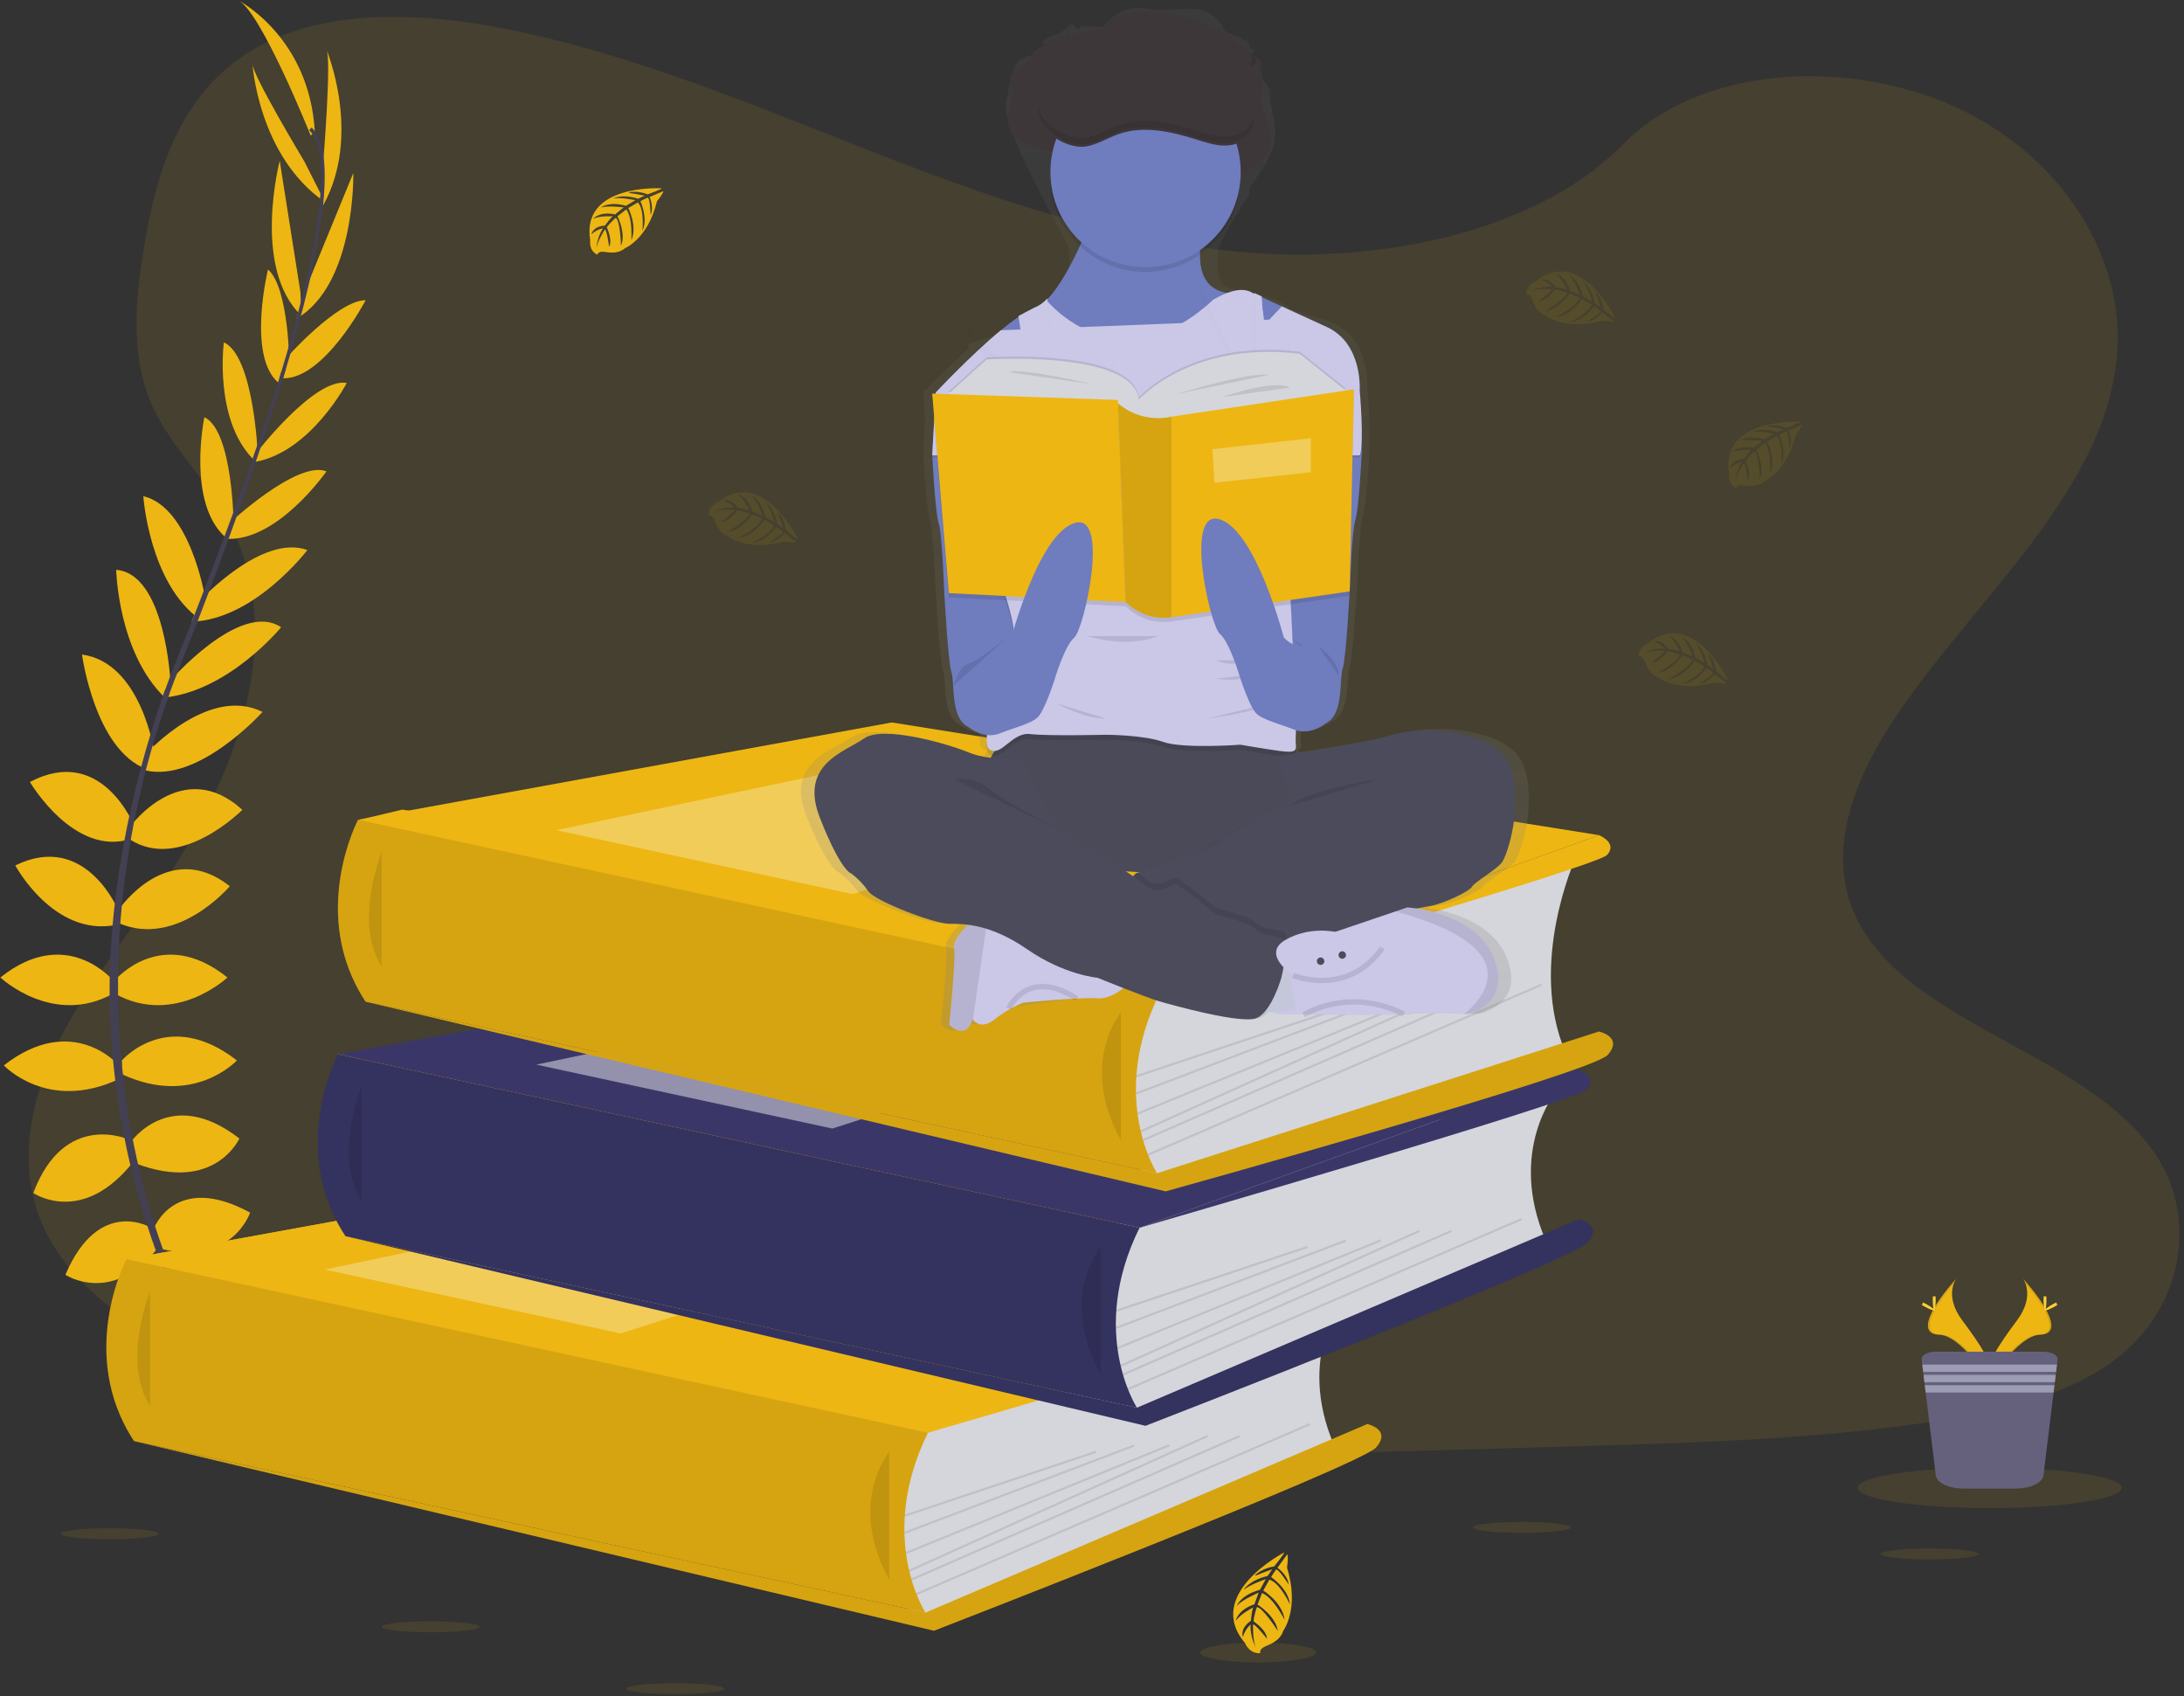 <svg width="407" height="316" viewBox="0 0 407 316" fill="none" xmlns="http://www.w3.org/2000/svg">
<rect x="0" y="0" width="407" height="316" fill="#333333" stroke="none"/>
<path opacity="0.1" d="M238.222 47.359C212.528 46.466 188.052 38.173 164.684 29.097C141.316 20.021 118.17 9.965 93.091 5.157C76.961 2.065 58.512 1.628 45.518 10.275C33.008 18.612 28.967 32.964 26.795 46.295C25.159 56.324 24.198 66.876 28.681 76.266C31.789 82.784 37.312 88.263 41.127 94.528C54.415 116.252 45.026 143.042 30.626 164.255C23.877 174.208 16.036 183.708 10.827 194.292C5.619 204.877 3.205 217.021 7.762 227.828C12.284 238.547 23.055 246.582 34.719 252.24C58.417 263.733 86.33 267.02 113.569 268.882C173.847 273.007 234.442 271.221 294.879 269.434C317.247 268.771 339.709 268.1 361.711 264.642C373.931 262.721 386.544 259.676 395.418 252.315C406.677 242.974 409.468 227.153 401.924 215.441C389.264 195.793 354.283 190.914 345.422 169.825C340.555 158.22 345.557 145.293 352.632 134.527C367.813 111.437 393.258 91.177 394.6 64.784C395.521 46.653 383.285 28.502 364.371 19.922C344.549 10.898 317.052 12.041 302.434 26.925C287.372 42.262 260.907 48.145 238.222 47.359Z" fill="#EDB613"/>
<path d="M172.95 266.937L37.062 266.274L23.559 234.604L71.304 231.139L62.982 196.416L157.415 184.176L66.988 152.741L74.976 150.844L220.38 174.565L212.373 228.753L200.927 258.532L172.95 266.937Z" fill="#EDB613"/>
<path d="M39.146 253.01C39.146 253.01 47.483 251.676 52.486 257.568C52.486 257.568 48.817 260.458 40.925 256.456L39.146 253.01Z" fill="#EDB613"/>
<path d="M38.273 252.879C38.273 252.879 32.953 259.426 35.573 266.715C35.573 266.715 39.908 264.98 40.381 256.142L38.273 252.879Z" fill="#EDB613"/>
<path d="M33.493 242.116C33.493 242.116 36.827 235.998 50.167 244.561C50.167 244.561 48.388 248.674 42.497 248.341C36.605 248.007 35.049 245.339 33.493 242.116Z" fill="#EDB613"/>
<path d="M32.631 241.675C32.631 241.675 25.711 240.881 25.04 256.722C25.04 256.722 29.427 257.631 32.544 252.621C35.66 247.611 34.382 244.8 32.631 241.675Z" fill="#EDB613"/>
<path d="M28.601 229.038C28.601 229.038 32.492 218.256 46.61 225.926C46.61 225.926 43.386 235.819 30.046 232.707L28.601 229.038Z" fill="#EDB613"/>
<path d="M24.266 212.92C24.266 212.92 31.603 202.026 44.609 212.126C44.609 212.126 40.051 222.353 25.378 216.795L24.266 212.92Z" fill="#EDB613"/>
<path d="M22.71 197.579C22.71 197.579 31.269 187.571 44.148 197.579C44.148 197.579 36.033 206.361 22.71 200.136V197.579Z" fill="#EDB613"/>
<path d="M21.376 182.68C21.376 182.68 30.047 172.23 42.386 182.124C42.386 182.124 32.603 191.35 21.376 185.125V182.68Z" fill="#EDB613"/>
<path d="M22.154 169.451C22.154 169.451 31.285 156.001 42.83 165.116C42.83 165.116 33.048 176.677 22.154 172.008V169.451Z" fill="#EDB613"/>
<path d="M24.266 154C24.266 154 33.937 140.66 45.164 150.887C45.164 150.887 33.715 162.448 24.266 156.445V154Z" fill="#EDB613"/>
<path d="M27.49 140.188C27.49 140.188 38.94 127.65 48.928 132.644C48.928 132.644 36.998 145.96 26.989 143.515L27.49 140.188Z" fill="#EDB613"/>
<path d="M31.492 127.095C31.492 127.095 44.704 111.738 52.39 116.868C52.39 116.868 42.656 128.778 30.555 129.969L31.492 127.095Z" fill="#EDB613"/>
<path d="M37.268 111.909C37.268 111.909 48.833 99.371 57.281 102.484C57.281 102.484 47.388 115.49 35.716 115.823L37.268 111.909Z" fill="#EDB613"/>
<path d="M42.497 97.704C42.497 97.704 55.28 85.698 60.838 87.811C60.838 87.811 51.612 101.15 41.941 100.372L42.497 97.704Z" fill="#EDB613"/>
<path d="M47.61 84.587C47.61 84.587 58.615 70.243 64.622 71.355C64.622 71.355 57.948 84.142 47.61 86.044V84.587Z" fill="#EDB613"/>
<path d="M53.16 66.9C53.16 66.9 62.887 55.907 68.144 55.931C68.144 55.931 60.465 70.62 52.759 70.485L53.16 66.9Z" fill="#EDB613"/>
<path d="M56.448 55.125L65.845 32.225C65.845 32.225 66.313 52.925 55.253 59.373L56.448 55.125Z" fill="#EDB613"/>
<path d="M60.263 29.871C60.263 29.871 61.819 10.747 60.819 9.191C60.819 9.191 67.536 25.091 60.199 38.319L60.263 29.871Z" fill="#EDB613"/>
<path d="M28.236 228.784C28.236 228.784 18.494 222.746 12.185 237.518C12.185 237.518 20.856 243.275 29.384 232.552L28.236 228.784Z" fill="#EDB613"/>
<path d="M23.952 212.304C23.952 212.304 12.002 206.853 6.206 222.277C6.206 222.277 15.437 228.629 25.04 216.203L23.952 212.304Z" fill="#EDB613"/>
<path d="M22.154 198.496C22.154 198.496 13.594 188.488 0.715 198.496C0.715 198.496 8.83 207.278 22.154 201.053V198.496Z" fill="#EDB613"/>
<path d="M21.082 182.68C21.082 182.68 12.411 172.23 0.072 182.124C0.072 182.124 9.855 191.35 21.082 185.125V182.68Z" fill="#EDB613"/>
<path d="M22.154 169.832C22.154 169.832 16.072 154.766 2.851 161.245C2.851 161.245 9.998 174.605 21.614 172.334L22.154 169.832Z" fill="#EDB613"/>
<path d="M25.032 153.924C25.032 153.924 18.986 138.596 5.579 145.702C5.579 145.702 13.789 159.752 24.437 156.29L25.032 153.924Z" fill="#EDB613"/>
<path d="M28.78 140.263C28.78 140.263 26.398 123.458 15.282 121.953C15.282 121.953 17.64 139.676 27.283 143.292L28.78 140.263Z" fill="#EDB613"/>
<path d="M31.773 127.126C31.773 127.126 30.844 106.879 21.654 106.172C21.654 106.172 21.963 121.54 30.737 129.993L31.773 127.126Z" fill="#EDB613"/>
<path d="M38.221 111.341C38.221 111.341 35.481 94.504 26.708 92.448C26.708 92.448 27.795 108.753 37.351 115.474L38.221 111.341Z" fill="#EDB613"/>
<path d="M43.537 97.843C43.537 97.843 43.446 80.303 38.086 77.727C38.086 77.727 34.763 93.607 41.985 100.082L43.537 97.843Z" fill="#EDB613"/>
<path d="M48.019 84.388C48.019 84.388 47.269 66.329 41.718 63.784C41.718 63.784 39.821 78.076 47.189 85.572L48.019 84.388Z" fill="#EDB613"/>
<path d="M53.935 68.341C53.935 68.341 53.903 53.652 49.941 50.206C49.941 50.206 46.002 66.297 51.866 71.295L53.935 68.341Z" fill="#EDB613"/>
<path d="M55.983 54.402L52.128 29.954C52.128 29.954 46.892 49.987 56.166 58.817L55.983 54.402Z" fill="#EDB613"/>
<path d="M56.733 30.101C56.733 30.101 46.84 13.665 47.042 11.839C47.042 11.839 48.095 29.065 60.541 37.644L56.733 30.101Z" fill="#EDB613"/>
<path d="M57.893 25.246C57.893 25.246 48.555 1.902 44.331 0.012C44.331 0.012 57.67 6.793 58.671 24.579L57.893 25.246Z" fill="#EDB613"/>
<path d="M52.712 70.624L52.072 70.43C59.953 44.731 61.918 28.347 57.611 24.238L58.067 23.753C62.637 28.088 60.783 44.294 52.712 70.624Z" fill="#444053"/>
<path d="M31.011 130.795L30.066 130.457C30.904 128.103 31.805 125.713 32.75 123.359C40.976 102.857 47.979 83.785 52.469 69.143L53.291 68.746C48.793 83.416 41.913 103.219 33.679 123.748C32.738 126.059 31.841 128.437 31.011 130.795Z" fill="#444053"/>
<path d="M50.893 272.241C50.766 272.102 37.995 257.718 29.09 233.163C23.872 218.787 20.968 203.674 20.486 188.388C19.875 169.28 23.885 147.945 30.753 128.563L31.5 129.437C16.08 172.937 22.206 210.212 30.332 232.659C39.142 256.992 51.771 271.216 51.894 271.359L50.893 272.241Z" fill="#444053"/>
<path d="M250.478 241.703C250.478 241.703 241.477 252.688 248.624 269.295L176.765 300.46L169.869 301.905L166.693 288.01L168.817 270.474V260.89L250.478 241.703Z" fill="#D5D6DB"/>
<path d="M23.559 234.605L123.018 216.473L254.805 237.467L172.95 266.937L23.559 234.605Z" fill="#EDB613"/>
<path d="M23.559 234.605L123.018 216.473L254.805 237.467L172.95 266.937L23.559 234.605Z" fill="#EDB613"/>
<path d="M23.559 234.601C23.559 234.601 14.258 252.224 24.977 268.501L172.465 300.46C172.465 300.46 163.31 286.422 172.938 266.937L23.559 234.601Z" fill="#EDB613"/>
<path opacity="0.1" d="M23.559 234.601C23.559 234.601 14.258 252.224 24.977 268.501L172.465 300.46C172.465 300.46 163.31 286.422 172.938 266.937L23.559 234.601Z" fill="black"/>
<path opacity="0.1" d="M27.954 240.71C27.954 240.71 22.638 253.605 27.954 261.95Z" fill="black"/>
<path d="M172.465 300.46L254.805 265.325C254.805 265.325 259.41 266.318 256.433 269.692C253.455 273.067 174.053 303.835 174.053 303.835L24.977 268.501L172.465 300.46Z" fill="#EDB613"/>
<path opacity="0.1" d="M172.465 300.46L254.805 265.325C254.805 265.325 259.41 266.318 256.433 269.692C253.455 273.067 174.053 303.835 174.053 303.835L24.977 268.501L172.465 300.46Z" fill="black"/>
<path opacity="0.1" d="M165.716 270.486C165.716 270.486 157.776 280.015 165.716 294.307Z" fill="black"/>
<path opacity="0.1" d="M204.158 270.325L168.542 282.207L168.668 282.584L204.283 270.702L204.158 270.325Z" fill="black"/>
<path opacity="0.1" d="M211.291 269.143L168.531 285.403L168.672 285.774L211.432 269.514L211.291 269.143Z" fill="black"/>
<path opacity="0.1" d="M217.842 269.086L168.77 289.172L168.92 289.54L217.993 269.453L217.842 269.086Z" fill="black"/>
<path opacity="0.1" d="M224.967 267.366L169.342 292.493L169.506 292.854L225.13 267.728L224.967 267.366Z" fill="black"/>
<path opacity="0.1" d="M230.952 267.374L169.783 294.111L169.942 294.475L231.111 267.738L230.952 267.374Z" fill="black"/>
<path opacity="0.1" d="M244.043 265.151L170.705 296.826L170.863 297.191L244.201 265.515L244.043 265.151Z" fill="black"/>
<path opacity="0.3" d="M60.509 236.542L130.383 221.853L172.95 229.991L115.693 248.452L60.509 236.542Z" fill="white"/>
<path d="M254.805 237.467C254.805 237.467 258.418 238.924 256.298 241.175C254.178 243.426 172.938 266.937 172.938 266.937L254.805 237.467Z" fill="#EDB613"/>
<path d="M289.897 203.519C289.897 203.519 280.9 214.5 288.047 231.111L216.188 262.276L209.292 263.729L206.116 249.834L208.272 232.302V222.706L289.897 203.519Z" fill="#D5D6DB"/>
<path d="M62.982 196.416L162.437 178.289L294.228 199.282L212.373 228.752L62.982 196.416Z" fill="#3A3768"/>
<path d="M62.966 196.416C62.966 196.416 53.661 214.039 64.38 230.317L211.869 262.276C211.869 262.276 202.717 248.226 212.357 228.749L62.966 196.416Z" fill="#3A3768"/>
<path opacity="0.1" d="M62.966 196.416C62.966 196.416 53.661 214.039 64.38 230.317L211.869 262.276C211.869 262.276 202.717 248.226 212.357 228.749L165.716 218.653L62.966 196.416Z" fill="black"/>
<path opacity="0.1" d="M67.373 202.526C67.373 202.526 62.061 215.417 67.373 223.766Z" fill="black"/>
<path d="M211.884 262.276L294.228 227.141C294.228 227.141 298.829 228.133 295.852 231.508C292.874 234.882 213.472 265.65 213.472 265.65L64.396 230.317L211.884 262.276Z" fill="#3A3768"/>
<path opacity="0.1" d="M211.884 262.276L294.228 227.141C294.228 227.141 298.829 228.133 295.852 231.508C292.874 234.882 213.472 265.65 213.472 265.65L64.396 230.317L211.884 262.276Z" fill="black"/>
<path opacity="0.1" d="M205.135 232.302C205.135 232.302 197.195 241.83 205.135 256.122Z" fill="black"/>
<path opacity="0.1" d="M243.58 232.145L207.964 244.027L208.09 244.404L243.705 232.522L243.58 232.145Z" fill="black"/>
<path opacity="0.1" d="M250.718 230.961L207.958 247.221L208.099 247.592L250.859 231.332L250.718 230.961Z" fill="black"/>
<path opacity="0.1" d="M257.264 230.898L208.191 250.984L208.341 251.352L257.414 231.266L257.264 230.898Z" fill="black"/>
<path opacity="0.1" d="M264.392 229.179L208.768 254.306L208.932 254.668L264.556 229.541L264.392 229.179Z" fill="black"/>
<path opacity="0.1" d="M270.372 229.182L209.203 255.919L209.362 256.283L270.531 229.546L270.372 229.182Z" fill="black"/>
<path opacity="0.1" d="M283.466 226.959L210.128 258.635L210.286 258.999L283.624 227.324L283.466 226.959Z" fill="black"/>
<path opacity="0.45" d="M99.932 198.358L169.806 183.668L212.373 191.807L155.116 210.268L99.932 198.358Z" fill="white"/>
<path d="M294.228 199.282C294.228 199.282 297.837 200.739 295.721 202.987C293.605 205.234 212.373 228.748 212.373 228.748L294.228 199.282Z" fill="#3A3768"/>
<path d="M293.629 159.836C293.629 159.836 284.628 179.555 291.775 196.162L219.916 218.593L213.036 220.05L209.86 206.155L211.984 188.619V179.023L293.629 159.836Z" fill="#D5D6DB"/>
<path d="M66.726 152.737L166.185 134.606L297.976 155.6L216.117 185.07L66.726 152.737Z" fill="#EDB613"/>
<path d="M66.726 152.733C66.726 152.733 57.408 170.357 68.128 186.634L215.616 218.593C215.616 218.593 206.461 204.543 216.101 185.07L66.726 152.733Z" fill="#EDB613"/>
<path opacity="0.1" d="M66.726 152.733C66.726 152.733 57.408 170.357 68.128 186.634L215.616 218.593C215.616 218.593 206.461 204.543 216.101 185.07L66.726 152.733Z" fill="black"/>
<path opacity="0.1" d="M71.121 158.843C71.121 158.843 65.805 171.738 71.121 180.083Z" fill="black"/>
<path d="M215.632 218.593L297.972 192.192C297.972 192.192 302.577 193.184 299.599 196.559C296.622 199.934 217.22 221.968 217.22 221.968L68.143 186.634L215.632 218.593Z" fill="#EDB613"/>
<path opacity="0.1" d="M215.632 218.593L297.972 192.192C297.972 192.192 302.577 193.184 299.599 196.559C296.622 199.934 217.22 221.968 217.22 221.968L68.143 186.634L215.632 218.593Z" fill="black"/>
<path opacity="0.1" d="M208.883 188.619C208.883 188.619 200.943 198.147 208.883 212.439Z" fill="black"/>
<path opacity="0.1" d="M247.328 188.461L211.713 200.343L211.839 200.72L247.454 188.838L247.328 188.461Z" fill="black"/>
<path opacity="0.1" d="M254.464 187.279L211.704 203.539L211.845 203.91L254.605 187.65L254.464 187.279Z" fill="black"/>
<path opacity="0.1" d="M261.006 187.218L211.933 207.305L212.084 207.672L261.157 187.586L261.006 187.218Z" fill="black"/>
<path opacity="0.1" d="M268.14 185.496L212.516 210.623L212.68 210.984L268.304 185.857L268.14 185.496Z" fill="black"/>
<path opacity="0.1" d="M274.122 185.502L212.953 212.239L213.112 212.603L274.281 185.866L274.122 185.502Z" fill="black"/>
<path opacity="0.1" d="M287.215 183.282L213.877 214.957L214.035 215.322L287.373 183.646L287.215 183.282Z" fill="black"/>
<path opacity="0.3" d="M103.676 154.674L173.549 139.985L216.116 148.124L158.86 166.585L103.676 154.674Z" fill="white"/>
<path d="M297.972 155.6C297.972 155.6 301.584 157.057 299.464 159.308C297.344 161.559 216.116 185.07 216.116 185.07L297.972 155.6Z" fill="#EDB613"/>
<path d="M123.312 35.084C123.312 35.084 108.226 34.175 109.988 44.759C109.988 44.759 109.635 46.629 111.33 47.478C111.33 47.478 111.358 46.684 112.878 46.958C113.421 47.051 113.973 47.078 114.522 47.038C115.262 46.987 115.966 46.697 116.527 46.212V46.212C116.527 46.212 120.771 44.457 122.423 37.517C122.423 37.517 123.645 36.005 123.614 35.616L121.057 36.703C121.057 36.703 121.926 38.542 121.243 40.07C121.243 40.07 121.16 36.771 120.668 36.846C120.569 36.846 119.346 37.486 119.346 37.486C119.346 37.486 120.842 40.69 119.711 43.016C119.711 43.016 120.14 39.07 118.877 37.716L117.083 38.764C117.083 38.764 118.834 42.071 117.647 44.771C117.647 44.771 117.952 40.63 116.706 39.018L115.078 40.288C115.078 40.288 116.725 43.548 115.721 45.787C115.721 45.787 115.59 40.967 114.729 40.602C114.729 40.602 113.303 41.857 113.089 42.373C113.089 42.373 114.216 44.755 113.514 45.99C113.514 45.99 113.089 42.778 112.72 42.762C112.72 42.762 111.302 44.89 111.155 46.335C111.224 44.988 111.644 43.682 112.374 42.547C111.557 42.702 110.804 43.093 110.207 43.671C110.207 43.671 110.425 42.166 112.728 42.035C112.728 42.035 113.899 40.419 114.212 40.324C114.212 40.324 111.922 40.13 110.536 40.745C110.536 40.745 111.759 39.328 114.629 39.951L116.217 38.641C116.217 38.641 113.208 38.244 111.93 38.685C111.93 38.685 113.403 37.43 116.65 38.343L118.401 37.299C118.401 37.299 115.832 36.747 114.304 36.946C114.304 36.946 115.916 36.076 118.913 37.017L120.16 36.457C120.16 36.457 118.282 36.088 117.73 36.029C117.178 35.969 117.15 35.818 117.15 35.818C118.342 35.623 119.565 35.76 120.684 36.215C120.684 36.215 123.363 35.251 123.312 35.084Z" fill="#EDB613"/>
<path opacity="0.1" d="M335.553 78.588C335.553 78.588 320.466 77.679 322.229 88.263C322.229 88.263 321.876 90.133 323.571 90.983C323.571 90.983 323.599 90.189 325.119 90.462C325.662 90.553 326.214 90.58 326.763 90.542C327.496 90.488 328.193 90.198 328.748 89.716V89.716C328.748 89.716 332.996 87.961 334.643 81.022C334.643 81.022 335.866 79.509 335.834 79.12L333.286 80.208C333.286 80.208 334.155 82.046 333.472 83.574C333.472 83.574 333.389 80.275 332.901 80.351C332.801 80.351 331.575 80.99 331.575 80.99C331.575 80.99 333.071 84.194 331.944 86.52C331.944 86.52 332.373 82.574 331.106 81.22L329.312 82.268C329.312 82.268 331.062 85.575 329.875 88.275C329.875 88.275 330.181 84.134 328.934 82.522L327.311 83.793C327.311 83.793 328.954 87.052 327.95 89.291C327.95 89.291 327.819 84.472 326.957 84.106C326.957 84.106 325.536 85.361 325.318 85.877C325.318 85.877 326.445 88.259 325.746 89.494C325.746 89.494 325.318 86.282 324.952 86.266C324.952 86.266 323.535 88.394 323.388 89.839C323.457 88.491 323.879 87.185 324.611 86.052C323.793 86.207 323.038 86.597 322.439 87.175C322.439 87.175 322.662 85.671 324.96 85.54C324.96 85.54 326.132 83.924 326.445 83.824C326.445 83.824 324.158 83.634 322.769 84.249C322.769 84.249 323.992 82.832 326.862 83.455L328.45 82.145C328.45 82.145 325.437 81.748 324.162 82.189C324.162 82.189 325.631 80.934 328.883 81.847L330.63 80.803C330.63 80.803 328.061 80.251 326.533 80.45C326.533 80.45 328.144 79.58 331.142 80.521L332.392 79.962C332.392 79.962 330.511 79.592 329.959 79.533C329.407 79.473 329.379 79.322 329.379 79.322C330.571 79.124 331.794 79.262 332.912 79.719C332.912 79.719 335.6 78.755 335.553 78.588Z" fill="#EDB613"/>
<path opacity="0.1" d="M148.72 100.471C148.72 100.471 142.146 86.842 133.777 93.559C133.777 93.559 131.971 94.162 132.058 96.056C132.058 96.056 132.753 95.695 133.249 97.156C133.434 97.672 133.679 98.165 133.979 98.625C134.386 99.248 134.983 99.722 135.683 99.975C135.683 99.975 139.283 102.825 146.148 100.88C146.148 100.88 148.065 101.209 148.379 100.979L146.187 99.284C146.187 99.284 144.996 100.939 143.337 101.086C143.337 101.086 146.179 99.407 145.874 99.018C145.81 98.939 144.683 98.172 144.683 98.172C144.683 98.172 142.614 101.043 140.034 101.19C140.034 101.19 143.686 99.641 144.25 97.875L142.463 96.819C142.463 96.819 140.427 99.963 137.493 100.241C137.493 100.241 141.257 98.49 142.055 96.616L140.157 95.822C140.157 95.822 138.112 98.847 135.667 99.066C135.667 99.066 139.811 96.6 139.708 95.667C139.708 95.667 137.918 95.04 137.362 95.1C137.362 95.1 135.845 97.239 134.416 97.239C134.416 97.239 137.009 95.298 136.85 94.984C136.85 94.984 134.301 94.786 132.959 95.381C134.168 94.78 135.514 94.507 136.862 94.587C136.327 93.95 135.618 93.482 134.821 93.242C134.821 93.242 136.242 92.702 137.477 94.643C137.477 94.643 139.462 94.877 139.696 95.103C139.696 95.103 138.747 93.015 137.537 92.106C137.537 92.106 139.371 92.475 140.208 95.282L142.134 96.044C142.134 96.044 141.026 93.218 140.006 92.324C140.006 92.324 141.816 92.995 142.606 96.294L144.369 97.311C144.369 97.311 143.603 94.798 142.682 93.563C142.682 93.563 144.226 94.548 144.865 97.621L145.965 98.438C145.965 98.438 145.37 96.616 145.171 96.108C144.973 95.6 145.072 95.496 145.072 95.496C145.827 96.439 146.305 97.573 146.453 98.772C146.453 98.772 148.577 100.59 148.72 100.471Z" fill="#EDB613"/>
<path opacity="0.1" d="M301.084 59.333C301.084 59.333 294.514 45.704 286.141 52.421C286.141 52.421 284.339 53.025 284.422 54.918C284.422 54.918 285.121 54.561 285.613 56.018C285.798 56.537 286.045 57.031 286.347 57.491C286.752 58.113 287.349 58.585 288.047 58.837V58.837C288.047 58.837 291.651 61.687 298.512 59.746C298.512 59.746 300.429 60.072 300.747 59.841L298.567 58.142C298.567 58.142 297.376 59.801 295.721 59.948C295.721 59.948 298.559 58.265 298.254 57.876C298.19 57.797 297.063 57.03 297.063 57.03C297.063 57.03 294.998 59.901 292.414 60.048C292.414 60.048 296.07 58.499 296.634 56.737L294.82 55.688C294.82 55.688 292.787 58.829 289.849 59.111C289.849 59.111 293.613 57.356 294.415 55.482L292.513 54.688C292.513 54.688 290.468 57.717 288.027 57.932C288.027 57.932 292.168 55.466 292.064 54.537C292.064 54.537 290.278 53.906 289.722 53.969C289.722 53.969 288.205 56.105 286.772 56.105C286.772 56.105 289.369 54.164 289.21 53.85C289.21 53.85 286.661 53.652 285.315 54.247C286.524 53.646 287.87 53.373 289.218 53.453C288.685 52.815 287.977 52.347 287.181 52.108C287.181 52.108 288.602 51.568 289.837 53.509C289.837 53.509 291.822 53.747 292.056 53.974C292.056 53.974 291.108 51.881 289.893 50.972C289.893 50.972 291.727 51.345 292.565 54.168L294.494 54.93C294.494 54.93 293.386 52.1 292.366 51.206C292.366 51.206 294.176 51.877 294.962 55.176L296.729 56.193C296.729 56.193 295.959 53.684 295.038 52.445C295.038 52.445 296.586 53.43 297.221 56.502L298.321 57.32C298.321 57.32 297.73 55.498 297.527 54.99C297.325 54.482 297.428 54.382 297.428 54.382C298.181 55.326 298.658 56.46 298.805 57.658C298.805 57.658 300.961 59.46 301.084 59.333Z" fill="#EDB613"/>
<path opacity="0.1" d="M322.082 126.749C322.082 126.749 315.512 113.116 307.127 119.833C307.127 119.833 305.324 120.437 305.408 122.331C305.408 122.331 306.107 121.973 306.599 123.43C306.783 123.949 307.028 124.443 307.329 124.903C307.734 125.525 308.331 125.997 309.029 126.249C309.029 126.249 312.633 129.103 319.498 127.158C319.498 127.158 321.411 127.488 321.729 127.253L319.537 125.558C319.537 125.558 318.346 127.218 316.687 127.365C316.687 127.365 319.525 125.681 319.22 125.292C319.156 125.213 318.029 124.447 318.029 124.447C318.029 124.447 315.964 127.317 313.38 127.468C313.38 127.468 317.036 125.916 317.6 124.153L315.809 123.097C315.809 123.097 313.777 126.241 310.839 126.519C310.839 126.519 314.603 124.764 315.405 122.89L313.503 122.096C313.503 122.096 311.458 125.122 309.017 125.34C309.017 125.34 313.161 122.874 313.058 121.941C313.058 121.941 311.268 121.31 310.712 121.374C310.712 121.374 309.195 123.51 307.762 123.51C307.762 123.51 310.359 121.568 310.2 121.255C310.2 121.255 307.651 121.056 306.305 121.652C307.516 121.051 308.863 120.777 310.212 120.858C309.678 120.219 308.969 119.751 308.171 119.512C308.171 119.512 309.592 118.968 310.827 120.913C310.827 120.913 312.812 121.147 313.046 121.374C313.046 121.374 312.097 119.285 310.887 118.372C310.887 118.372 312.721 118.746 313.558 121.568L315.484 122.331C315.484 122.331 314.376 119.5 313.356 118.611C313.356 118.611 315.166 119.278 315.952 122.581L317.719 123.593C317.719 123.593 316.949 121.084 316.028 119.845C316.028 119.845 317.576 120.83 318.215 123.907L319.315 124.701C319.315 124.701 318.72 122.878 318.521 122.37C318.323 121.862 318.422 121.763 318.422 121.763C319.177 122.705 319.654 123.839 319.799 125.038C319.799 125.038 321.959 126.868 322.082 126.749Z" fill="#EDB613"/>
<path opacity="0.1" d="M80.248 304.121C85.289 304.121 89.375 303.664 89.375 303.1C89.375 302.537 85.289 302.08 80.248 302.08C75.207 302.08 71.121 302.537 71.121 303.1C71.121 303.664 75.207 304.121 80.248 304.121Z" fill="#EDB613"/>
<path opacity="0.1" d="M20.415 286.779C25.456 286.779 29.542 286.323 29.542 285.759C29.542 285.196 25.456 284.739 20.415 284.739C15.374 284.739 11.288 285.196 11.288 285.759C11.288 286.323 15.374 286.779 20.415 286.779Z" fill="#EDB613"/>
<path opacity="0.1" d="M125.857 315.638C130.897 315.638 134.984 315.181 134.984 314.618C134.984 314.054 130.897 313.597 125.857 313.597C120.816 313.597 116.729 314.054 116.729 314.618C116.729 315.181 120.816 315.638 125.857 315.638Z" fill="#EDB613"/>
<path opacity="0.1" d="M359.576 290.551C364.617 290.551 368.703 290.094 368.703 289.531C368.703 288.967 364.617 288.51 359.576 288.51C354.535 288.51 350.448 288.967 350.448 289.531C350.448 290.094 354.535 290.551 359.576 290.551Z" fill="#EDB613"/>
<path opacity="0.1" d="M283.624 285.6C288.665 285.6 292.751 285.144 292.751 284.58C292.751 284.017 288.665 283.56 283.624 283.56C278.583 283.56 274.497 284.017 274.497 284.58C274.497 285.144 278.583 285.6 283.624 285.6Z" fill="#EDB613"/>
<path opacity="0.1" d="M234.49 309.746C240.452 309.746 245.285 308.916 245.285 307.892C245.285 306.868 240.452 306.038 234.49 306.038C228.528 306.038 223.695 306.868 223.695 307.892C223.695 308.916 228.528 309.746 234.49 309.746Z" fill="#EDB613"/>
<path d="M239.306 289.257C239.306 289.257 224.275 297.022 232.04 306.169C232.04 306.169 232.771 308.154 234.883 308.015C234.883 308.015 234.462 307.245 236.074 306.63C236.648 306.408 237.193 306.119 237.698 305.768C238.38 305.297 238.891 304.615 239.151 303.827V303.827C239.151 303.827 242.224 299.714 239.842 292.103C239.842 292.103 240.151 289.952 239.881 289.602L238.055 292.107C238.055 292.107 239.941 293.374 240.159 295.236C240.159 295.236 238.174 292.111 237.777 292.457C237.69 292.528 236.872 293.826 236.872 293.826C236.872 293.826 240.143 296.046 240.386 298.928C240.386 298.928 238.543 294.89 236.554 294.315L235.415 296.347C235.415 296.347 238.988 298.523 239.385 301.794C239.385 301.794 237.309 297.646 235.189 296.808L234.351 298.956C234.351 298.956 237.797 301.147 238.115 303.871C238.115 303.871 235.232 299.317 234.196 299.46C234.196 299.46 233.545 301.477 233.633 302.1C233.633 302.1 236.066 303.728 236.11 305.328C236.11 305.328 233.863 302.489 233.517 302.676C233.517 302.676 233.374 305.53 234.065 307.015C234.065 307.015 232.874 304.895 233.069 302.676C232.372 303.291 231.872 304.097 231.628 304.994C231.628 304.994 230.98 303.426 233.112 301.981C233.112 301.981 233.315 299.762 233.561 299.488C233.561 299.488 231.254 300.615 230.274 301.997C230.274 301.997 230.635 299.936 233.764 298.912L234.558 296.736C234.558 296.736 231.429 298.062 230.464 299.23C230.464 299.23 231.159 297.185 234.804 296.204L235.884 294.219C235.884 294.219 233.104 295.156 231.747 296.204C231.747 296.204 232.799 294.446 236.217 293.636L237.094 292.385C237.094 292.385 235.078 293.104 234.514 293.362C233.95 293.62 233.839 293.493 233.839 293.493C234.869 292.621 236.121 292.052 237.456 291.849C237.456 291.849 239.445 289.392 239.306 289.257Z" fill="#EDB613"/>
<path d="M283.918 142.59C281.321 135.535 267.029 134.872 260.828 136.67C256.421 137.953 247.131 139.398 242.168 140.124L241.847 139.819C242.49 139.628 242.506 139.16 242.426 138.465C242.38 137.549 242.393 136.631 242.466 135.717C245.507 136.662 248.215 134.427 248.215 134.427C251.788 132.839 250.827 126.042 251.51 124.184C252.022 122.795 252.574 114.609 252.82 110.527H252.872L252.899 109.158C252.935 108.566 252.951 108.221 252.951 108.221C252.951 108.221 253.3 98.24 253.983 96.219C254.619 94.361 255.135 85 255.214 83.515C255.214 83.388 255.214 83.32 255.214 83.32L255.162 82.455C255.198 81.824 255.214 81.121 255.21 80.382C255.21 76.988 254.857 72.712 254.813 72.021C254.813 71.922 254.813 71.803 254.813 71.66C254.841 70.211 254.658 62.954 248.485 60.21C246.21 59.194 243.025 58.693 240.377 57.514C235.556 53.278 226.834 56.047 226.969 50.108C226.969 49.214 226.882 47.448 226.969 46.559C227.888 43.637 232.781 36.156 232.777 36.43C232.777 37.005 232.777 34.434 232.777 35.01C240.377 25.086 236.872 24.059 236.61 16.79C236.586 17.5 231.784 15.734 236.663 17.874C229.072 14.545 237.252 19.167 236.61 16.79C236.372 15.952 234.585 13.716 233.898 13.156C233.249 12.706 230.816 12.49 233.898 9.366C232.02 8.885 233.518 7.668 231.592 7.44C231.299 6.544 227.888 6.479 227.888 4.943C223.862 -0.584 220.616 2.779 213.565 1.588C210.028 0.993 207.959 2.414 205.553 4.943C205.302 5.165 201.721 4.689 201.502 4.943C200.207 6.487 200.415 3.403 199.089 4.943C199.371 8.298 198.807 8.595 199.089 4.943C196.492 7.265 197.17 5.638 194.284 7.722C197.281 10.608 195.75 10.148 191.53 9.366C194.87 10.148 190.467 10.265 189.561 11.629C188.262 13.455 187.949 16.75 187.536 18.93C186.135 22.843 197.053 41.81 199.089 45.841C200.32 55.675 194.404 55.574 189.561 60.21C190.111 62.594 178.847 63.142 180.584 64.863C176.34 68.706 172.728 72.434 172.728 72.434V72.657H172.057L172.124 73.451H172.057L172.426 77.758L172.057 84.031C172.057 84.031 172.057 84.099 172.057 84.225V84.257V84.428C172.057 84.428 172.057 84.496 172.057 84.623H172.08C172.203 86.921 172.692 95.187 173.271 96.93C173.954 98.951 174.3 108.931 174.3 108.931C174.3 108.931 175.054 123.037 175.745 124.903C176.436 126.769 175.455 133.546 179.04 135.146C180.089 135.95 181.331 136.465 182.641 136.639C182.458 138.123 182.573 139.199 183.165 139.537C183.418 139.686 183.705 139.767 183.999 139.775C183.755 140.136 183.539 140.514 183.351 140.906C181.929 140.758 180.53 140.428 179.191 139.926C175.34 138.338 162.56 134.765 158.848 137.278C155.136 139.791 146.203 142.07 150.328 152.185C154.453 162.301 156.375 162.555 156.375 162.555C157.644 163.477 158.758 164.596 159.674 165.87C160.913 167.732 172.454 171.992 175.34 171.992C176.567 171.973 177.793 172.034 179.012 172.175C179.012 172.175 175.88 174.922 176.297 176.518C176.714 178.114 175.344 190.89 175.344 190.89C175.344 190.89 178.52 194.09 179.878 189.893L179.925 189.957C180.179 190.302 181.553 191.862 184.138 189.893C185.195 189.091 186.319 188.379 187.496 187.765L200.01 185.995C201.315 185.913 202.623 185.904 203.928 185.967C205.913 186.13 207.863 184.954 209.09 184.045C211.682 185.03 214.596 186.106 215.982 186.499C218.792 187.293 231.711 190.759 234.732 189.675C235.36 189.425 235.919 189.027 236.36 188.516L239.242 188.607L237.893 188.877C237.893 188.877 240.521 188.921 244.094 188.968L243.943 189.056L248.425 189.016C254.984 189.075 262.352 189.095 263.321 188.877C264.838 188.539 272.718 188.778 275.041 188.877H275.688C275.688 188.877 284.347 187.15 280.773 178.364C278.026 171.615 269.582 169.654 265.834 169.114C266.89 168.903 267.799 168.741 268.403 168.645C271.019 168.248 276.101 165.866 276.514 165.052C276.926 164.239 281.186 161.876 282.286 160.53C283.386 159.185 286.526 149.645 283.918 142.59ZM212.198 162.333L211.773 162.472L211.487 162.567L210.94 163.107C210.503 162.813 210.034 162.504 209.546 162.186C210.408 162.238 211.293 162.289 212.198 162.333Z" fill="url(#paint0_linear)"/>
<path d="M237.511 120.472C237.511 120.472 243.586 136.353 247.04 134.765C250.494 133.177 249.557 126.427 250.216 124.577C250.875 122.727 251.605 108.697 251.605 108.697C251.605 108.697 251.939 98.772 252.598 96.763C253.209 94.917 253.705 85.607 253.789 84.142C253.789 84.015 253.789 83.948 253.789 83.948L253.134 72.434L249.426 71.509L240.826 74.685L239.635 81.486L239.171 84.142L238.972 85.274L237.511 120.472Z" fill="#6F7CBE"/>
<path opacity="0.1" d="M239.512 117.812C239.512 117.812 245.309 122.557 247.055 122.974C248.802 123.39 249.874 127.091 249.874 127.091" fill="black"/>
<path d="M190.009 121.167C190.009 121.167 183.935 137.048 180.481 135.459C177.027 133.871 177.964 127.122 177.305 125.272C176.646 123.422 175.915 109.392 175.915 109.392C175.915 109.392 175.582 99.467 174.923 97.458C174.312 95.612 173.815 86.302 173.732 84.837C173.732 84.71 173.732 84.642 173.732 84.642L174.391 73.129L178.099 72.204L186.698 75.38L187.889 82.181L188.354 84.837L188.552 85.968L190.009 121.167Z" fill="#6F7CBE"/>
<path d="M187.627 136.984C187.627 136.984 182.994 142.078 184.713 143.003C186.432 143.928 197.552 161.265 197.552 161.265C197.552 161.265 234.077 165.763 240.965 159.014C247.853 152.265 247.714 140.208 247.714 140.208C247.714 140.208 242.18 141.399 241.577 140.752C240.973 140.105 237.658 136.984 237.658 136.984C237.658 136.984 190.803 134.141 187.627 136.984Z" fill="#4B4B5B"/>
<path opacity="0.02" d="M187.627 136.984C187.627 136.984 182.994 142.078 184.713 143.003C186.432 143.928 197.552 161.265 197.552 161.265C197.552 161.265 234.077 165.763 240.965 159.014C247.853 152.265 247.714 140.208 247.714 140.208C247.714 140.208 242.18 141.399 241.577 140.752C240.973 140.105 237.658 136.984 237.658 136.984C237.658 136.984 190.803 134.141 187.627 136.984Z" fill="black"/>
<path d="M253.38 72.601L241.469 82.129L237.869 82.391L236.547 82.487L214.342 84.114L191.315 82.431L187.889 82.181L183.522 81.863L174.391 73.129C174.391 73.129 180.854 66.205 186.516 61.532C188.747 59.686 190.855 58.194 192.391 57.606L192.653 57.515C193.62 57.138 194.482 56.536 195.17 55.76C199.641 51.151 203.773 39.776 203.773 39.776C203.773 39.776 226.342 30.889 223.96 44.252C221.578 57.615 232.825 54.312 232.825 54.312L233.684 54.704L235.149 55.375L238.885 57.086L247.313 60.953C253.928 63.998 253.38 72.601 253.38 72.601Z" fill="#6F7CBE"/>
<path opacity="0.1" d="M213.417 50.658C223.211 50.658 231.151 42.718 231.151 32.924C231.151 23.13 223.211 15.19 213.417 15.19C203.622 15.19 195.682 23.13 195.682 32.924C195.682 42.718 203.622 50.658 213.417 50.658Z" fill="black"/>
<path opacity="0.1" d="M253.408 85.234H173.732C173.732 85.107 173.732 85.039 173.732 85.039L174.391 73.526C174.391 73.526 180.854 66.602 186.516 61.929L236.539 59.944L238.865 57.491L247.294 61.358C253.912 64.399 253.38 73.002 253.38 73.002C253.38 73.002 254.285 82.971 253.408 85.234Z" fill="black"/>
<path d="M253.408 84.837H173.732C173.732 84.71 173.732 84.642 173.732 84.642L174.391 73.129C174.391 73.129 180.854 66.205 186.516 61.532L236.539 59.547L238.865 57.094L247.294 60.961C253.912 64.002 253.38 72.605 253.38 72.605C253.38 72.605 254.285 82.574 253.408 84.837Z" fill="#CAC7E7"/>
<path opacity="0.1" d="M197.469 63.506C197.469 63.506 210.038 79.521 226.78 63.177C243.522 46.832 228.634 99.634 228.634 99.634L192.506 103.922L197.469 63.506Z" fill="black"/>
<path d="M195.235 56.165C195.235 56.165 208.47 72.18 226.099 55.835C246.309 44.18 228.051 92.293 228.051 92.293L190.009 96.581L195.235 56.165Z" fill="#CAC7E7"/>
<path opacity="0.1" d="M235.129 56.157L236.459 76.44L237.885 83.189L238.972 88.35C238.972 88.35 241.751 128.051 240.957 130.036C240.163 132.021 241.354 133.609 241.521 134.665C241.688 135.722 241.354 138.374 241.485 139.565C241.616 140.756 241.485 141.284 238.444 140.859C235.403 140.434 231.163 139.696 231.163 139.696C231.163 139.696 220.444 140.49 216.74 139.168C213.036 137.846 206.021 137.842 206.021 137.842C206.021 137.842 195.432 138.108 191.994 137.711C188.556 137.314 186.698 141.947 184.451 140.621C182.204 139.295 187.095 126.463 188.683 122.755C190.271 119.047 186.567 109.654 186.567 109.654L191.331 83.225L192.391 77.234V58.4L192.653 58.309C193.62 57.932 194.483 57.33 195.17 56.554L196.361 75.507L233.68 76.833V55.502" fill="black"/>
<path d="M235.129 55.214L236.459 75.498L237.885 82.247L238.972 87.408C238.972 87.408 241.751 127.109 240.957 129.094C240.163 131.079 241.354 132.667 241.521 133.723C241.688 134.779 241.354 137.431 241.485 138.622C241.616 139.813 241.485 140.341 238.444 139.916C235.403 139.491 231.163 138.753 231.163 138.753C231.163 138.753 220.444 139.547 216.74 138.225C213.036 136.903 206.021 136.899 206.021 136.899C206.021 136.899 195.432 137.165 191.994 136.768C188.556 136.371 186.698 141.004 184.451 139.678C182.204 138.352 187.095 125.521 188.683 121.813C190.271 118.105 186.567 108.711 186.567 108.711L191.331 82.282L192.391 76.292L189.79 58.875L192.653 57.366C193.62 56.989 194.483 56.388 195.17 55.611L196.361 74.565L233.68 75.891V54.559" fill="#CAC7E7"/>
<path d="M233.747 10.514C229.268 11.111 233.567 10.228 233.747 10.514C235.054 12.402 231.821 13.135 233.747 10.514C235.219 10.593 235.886 14.935 233.747 10.514C233.536 10.21 229.115 6.642 228.701 6.381C225.618 4.487 221.056 2.701 215.689 2.297C212.88 2.085 209.624 2.275 207.824 3.239C206.836 3.769 206.412 4.471 205.415 4.991C203.492 6.001 200.022 6.125 197.6 6.907C196.307 7.317 195.37 7.913 194.454 8.49C193.463 9.116 192.444 9.767 192.129 10.514C191.5 12.007 187.977 13.366 188.395 14.873C189.339 18.244 186.825 21.299 188.395 24.624C189.311 26.564 193.429 27.93 197.688 28.622C199.189 28.867 200.903 29.111 201.605 29.737C201.919 30.011 201.973 30.327 202.269 30.604C203.263 31.526 206.531 31.562 208.287 30.89C210.042 30.218 201.397 25.639 201.605 24.624C202.448 20.196 207.569 19.313 208.044 14.873C208.186 13.531 208.038 18.768 210.803 18.161C214.525 17.339 218.727 18.091 224.114 11.686C226.052 13.738 226.464 16.002 225.29 18.161C224.639 19.342 223.513 20.487 223.431 21.705C223.308 23.56 225.608 25.254 227.596 26.893C228.023 27.2 228.308 27.54 228.436 27.894C228.468 28.253 228.314 28.611 227.986 28.941C226.863 30.256 224.925 31.477 224.705 32.877C224.641 33.04 224.725 33.208 224.941 33.345C225.163 33.436 225.449 33.492 225.753 33.504C229.15 33.757 232.089 32.447 233.747 31.132C235.595 29.679 236.672 28.065 236.899 26.408C237.242 23.621 234.945 20.88 235.087 18.091C235.25 14.92 235.675 13.573 233.747 10.514Z" fill="#3E373A"/>
<path d="M231.048 188.42L246.797 188.925L244.538 177.245L232.473 178.392L231.048 188.42Z" fill="#C3C7D9"/>
<path d="M279.848 160.737C278.788 162.059 274.687 164.441 274.29 165.235C273.893 166.029 268.998 168.411 266.481 168.808C263.964 169.205 256.028 170.928 254.571 171.853C253.527 172.52 245.146 174.632 239.639 175.803C238.148 176.156 236.638 176.428 235.117 176.617C232.735 176.748 206.668 167.883 206.668 167.883L211.694 162.722L211.972 162.627C213.393 162.146 219.96 159.927 223.604 158.871C227.709 157.68 232.473 152.785 232.473 152.785C232.473 152.785 239.484 150.403 240.413 150.137C241.342 149.871 238.031 140.874 238.031 140.874C238.031 140.874 253.249 138.762 259.204 136.972C265.159 135.181 278.923 135.844 281.436 142.86C283.949 149.875 280.924 159.415 279.848 160.737Z" fill="#4B4B5B"/>
<path d="M210.503 183.1C210.503 183.1 207.462 186.276 204.417 186.014C201.372 185.752 190.724 186.808 190.724 186.808C188.794 187.578 186.987 188.625 185.36 189.917C182.871 191.878 181.549 190.314 181.303 189.98L181.259 189.917C179.933 194.089 176.892 190.909 176.892 190.909C176.892 190.909 178.214 178.205 177.809 176.617C177.404 175.029 180.425 172.302 180.425 172.302L183.999 171.393L193.05 169.074L206.021 173.572L210.503 183.1Z" fill="#CAC7E7"/>
<path opacity="0.1" d="M183.983 171.393L181.303 189.981L181.259 189.917C179.933 194.09 176.892 190.91 176.892 190.91C176.892 190.91 178.214 178.205 177.809 176.617C177.404 175.029 180.425 172.302 180.425 172.302L183.983 171.393Z" fill="black"/>
<path opacity="0.1" d="M202.714 118.519C202.714 118.519 209.725 120.901 215.815 118.519Z" fill="black"/>
<path opacity="0.1" d="M226.649 123.021C226.649 123.021 229.559 124.474 231.81 123.021Z" fill="black"/>
<path opacity="0.1" d="M226.649 126.467C226.649 126.467 231.544 127.122 232.473 125.8Z" fill="black"/>
<path opacity="0.1" d="M225.061 133.871C225.061 133.871 234.256 132.68 236.539 131.092Z" fill="black"/>
<path opacity="0.1" d="M197.005 131.092C197.005 131.092 202.166 134.002 206.005 133.871Z" fill="black"/>
<path opacity="0.1" d="M239.635 175.803C238.144 176.156 236.634 176.428 235.113 176.617C232.731 176.748 206.664 167.883 206.664 167.883L211.69 162.722L211.968 162.627C212.762 163.186 213.413 163.667 213.877 164.032C216.065 165.755 218.177 163.504 218.971 163.504C219.765 163.504 226.645 169.193 226.645 169.193C226.645 169.193 232.997 170.65 234.057 171.972C235.117 173.294 238.822 173.032 239.481 173.957C239.679 174.243 239.703 174.946 239.635 175.803Z" fill="black"/>
<path d="M190.724 141.414C190.724 141.414 184.3 141.784 180.596 140.223C176.892 138.663 164.585 135.062 161.012 137.591C157.439 140.12 148.835 142.355 152.806 152.416C156.776 162.476 158.63 162.738 158.63 162.738C159.858 163.659 160.93 164.771 161.806 166.033C162.997 167.887 174.113 172.119 176.892 172.119C179.671 172.119 184.566 172.119 191.446 176.883C198.327 181.647 204.548 182.179 204.548 182.179C204.548 182.179 213.282 185.752 216.001 186.546C218.721 187.34 231.147 190.778 234.061 189.722C236.975 188.666 238.825 182.044 238.825 182.044C238.825 182.044 240.147 176.089 239.484 175.164C238.821 174.239 235.117 174.501 234.061 173.179C233.005 171.857 226.649 170.4 226.649 170.4C226.649 170.4 219.785 164.707 218.991 164.707C218.197 164.707 216.085 166.954 213.897 165.235C209.54 162.007 204.962 159.089 200.196 156.501C195.17 153.853 190.724 141.414 190.724 141.414Z" fill="#4B4B5B"/>
<path opacity="0.1" d="M177.809 145.254C178.953 145.02 180.135 145.053 181.264 145.352C182.392 145.65 183.437 146.205 184.316 146.973C187.492 149.621 198.18 154.937 198.18 154.937" fill="black"/>
<path opacity="0.1" d="M257.219 145.087C257.219 145.087 243.058 147.231 240.413 150.141Z" fill="black"/>
<path d="M273.496 188.924H272.873C270.634 188.845 263.047 188.607 261.586 188.924C259.867 189.321 237.103 188.924 237.103 188.924L241.553 187.999C241.553 187.999 239.901 182.211 240.95 181.731C240.95 181.731 234.994 177.808 239.485 175.16C243.975 172.512 248.814 173.628 248.814 173.628L260.085 169.808L262.249 169.074C262.249 169.074 274.953 169.737 278.391 178.471C281.83 187.205 273.496 188.924 273.496 188.924Z" fill="#CAC7E7"/>
<path opacity="0.1" d="M273.496 188.925H272.873C276.569 185.876 284.93 176.593 260.085 169.828L262.249 169.094C262.249 169.094 274.953 169.757 278.391 178.491C281.829 187.225 273.496 188.925 273.496 188.925Z" fill="black"/>
<path d="M250.14 178.634C250.524 178.634 250.835 178.323 250.835 177.939C250.835 177.556 250.524 177.245 250.14 177.245C249.756 177.245 249.445 177.556 249.445 177.939C249.445 178.323 249.756 178.634 250.14 178.634Z" fill="#4B4B5B"/>
<path d="M246.103 179.781C246.486 179.781 246.797 179.47 246.797 179.087C246.797 178.703 246.486 178.392 246.103 178.392C245.719 178.392 245.408 178.703 245.408 179.087C245.408 179.47 245.719 179.781 246.103 179.781Z" fill="#4B4B5B"/>
<g opacity="0.1">
<path opacity="0.1" d="M226.431 32.269C226.585 27.902 225.808 23.553 224.152 19.509C218.991 20.279 213.338 16.297 208.637 18.679C205.159 20.442 204.067 24.861 203.873 28.756C203.825 29.784 203.817 30.812 203.837 31.84C203.837 31.475 203.837 31.106 203.873 30.741C204.056 26.846 205.147 22.427 208.637 20.665C213.338 18.282 218.983 22.253 224.152 21.494C225.555 24.919 226.327 28.57 226.431 32.269V32.269Z" fill="black"/>
<path opacity="0.1" d="M186.436 31.543C186.504 30.677 186.487 29.808 186.385 28.946C185.964 25.453 184.054 22.114 183.709 18.707C183.264 22.816 185.88 26.763 186.385 30.931C186.436 31.146 186.436 31.336 186.436 31.543Z" fill="black"/>
<path opacity="0.1" d="M207.355 67.17C207.108 70.116 206.414 73.264 204.179 75.218C201.943 77.171 197.826 77.064 196.584 74.388C196.187 73.594 196.127 72.669 195.742 71.875C194.861 70.056 192.693 69.35 190.799 68.639C185.42 66.626 180.231 62.684 179.076 57.042C178.972 56.531 178.902 56.014 178.865 55.494C178.768 56.676 178.838 57.866 179.076 59.028C180.231 64.653 185.428 68.611 190.799 70.624C192.693 71.335 194.861 72.041 195.742 73.86C196.139 74.654 196.207 75.571 196.584 76.373C197.834 79.049 201.959 79.152 204.179 77.203C206.398 75.253 207.089 72.101 207.355 69.155C207.475 67.605 207.517 66.049 207.478 64.494C207.478 65.395 207.426 66.285 207.355 67.17Z" fill="black"/>
<path opacity="0.1" d="M238.02 38.089C238.02 38.665 238.02 39.236 238.02 39.808C238.242 32.424 240.949 25 240.683 17.77C240.477 24.456 238.17 31.292 238.02 38.089Z" fill="black"/>
<path opacity="0.1" d="M229.5 67.96C229.597 67.489 229.628 67.006 229.591 66.527C229.431 65.499 229.071 64.513 228.531 63.625C226.236 59.258 223.62 54.787 223.31 49.94C223.31 50.146 223.283 50.337 223.279 50.559C223.12 55.934 226.022 60.853 228.531 65.61C228.957 66.346 229.283 67.137 229.5 67.96V67.96Z" fill="black"/>
<path opacity="0.1" d="M240.302 62.215C240.006 67.025 238.637 71.708 236.297 75.92C234.2 79.735 230.496 83.534 226.205 82.8C225.82 82.767 225.459 82.603 225.18 82.336C225.1 82.245 225.036 82.14 224.994 82.026C224.946 82.336 224.906 82.649 224.883 82.967C224.8 83.44 224.907 83.926 225.18 84.321C225.459 84.588 225.82 84.752 226.205 84.785C230.496 85.52 234.2 81.72 236.297 77.905C238.637 73.693 240.006 69.01 240.302 64.2C240.35 63.271 240.354 62.346 240.326 61.421C240.318 61.687 240.318 61.949 240.302 62.215Z" fill="black"/>
</g>
<path opacity="0.1" d="M240.949 181.731C240.949 181.731 250.998 185.947 257.624 176.617" stroke="black" stroke-miterlimit="10"/>
<path opacity="0.1" d="M242.927 189.099C242.927 189.099 251.133 183.764 261.586 188.925" stroke="black" stroke-miterlimit="10"/>
<path opacity="0.1" d="M187.996 187.888C187.996 187.888 191.442 180.115 200.645 186.042" stroke="black" stroke-miterlimit="10"/>
<path opacity="0.1" d="M176.825 72.93L183.852 66.578C183.852 66.578 211.098 64.792 212.226 74.054C212.226 74.054 221.885 63.073 242.2 65.518L250.795 72.363L227.038 82.788L203.952 90.796L186.948 83.185L176.825 72.93Z" fill="black"/>
<path d="M176.825 73.328L183.852 66.975C183.852 66.975 211.098 65.189 212.226 74.451C212.226 74.451 221.885 63.47 242.2 65.915L250.795 72.76L227.038 83.185L203.952 91.193L186.948 83.582L176.825 73.328Z" fill="#D5D6DB"/>
<path opacity="0.1" d="M173.716 74.122L176.825 111.309L209.776 112.965L208.347 75.936L208.319 75.313L173.716 74.122Z" fill="black"/>
<path d="M173.716 73.328L176.825 110.515L209.776 112.171L208.347 75.142L208.319 74.519L173.716 73.328Z" fill="#EDB613"/>
<path opacity="0.1" d="M252.304 73.328L218.312 78.425V115.78L251.53 110.98L252.304 73.328Z" fill="black"/>
<path d="M252.304 72.534L218.312 77.631V114.986L251.53 110.186L252.304 72.534Z" fill="#EDB613"/>
<path opacity="0.3" d="M244.288 81.649L225.927 83.69L226.328 89.946L244.276 87.985L244.288 81.649Z" fill="white"/>
<path d="M178.611 130.429L180.481 135.459C180.481 135.459 183.26 137.841 186.301 136.65C189.342 135.459 191.994 134.868 193.316 133.709C194.638 132.549 196.492 126.725 196.492 126.725C196.492 126.725 198.346 120.373 200.196 118.785C202.047 117.197 206.946 95.318 200.196 97.458C193.447 99.598 188.286 119.448 188.286 119.448C188.286 119.448 187.095 120.901 185.376 121.036C183.657 121.171 180.215 120.77 179.552 122.227C178.889 123.684 176.626 127.519 178.611 130.429Z" fill="#6F7CBE"/>
<path opacity="0.1" d="M218.312 78.421C216.572 78.814 214.764 78.793 213.033 78.361C211.302 77.93 209.696 77.099 208.343 75.936L209.776 112.961C209.776 112.961 213.151 116.614 218.312 115.78V78.421Z" fill="black"/>
<path d="M218.312 77.627C216.572 78.019 214.764 77.999 213.033 77.567C211.302 77.136 209.696 76.305 208.343 75.142L209.776 112.167C209.776 112.167 213.151 115.82 218.312 114.986V77.627Z" fill="#EDB613"/>
<path opacity="0.1" d="M218.312 77.627C216.572 78.019 214.764 77.999 213.033 77.567C211.302 77.136 209.696 76.305 208.343 75.142L209.776 112.167C209.776 112.167 213.151 115.82 218.312 114.986V77.627Z" fill="black"/>
<path opacity="0.1" d="M219.106 73.455C219.106 73.455 232.934 69.227 236.539 69.822Z" fill="black"/>
<path opacity="0.1" d="M203.639 71.609C203.639 71.609 190.236 68.433 187.996 69.334Z" fill="black"/>
<path opacity="0.1" d="M227.824 73.983C227.824 73.983 237.071 70.592 240.413 72.204Z" fill="black"/>
<path opacity="0.1" d="M223.167 159.034C224.6 157.958 226.125 157.01 227.725 156.203C230.107 155.056 234.474 152.078 234.474 152.078" fill="black"/>
<path opacity="0.1" d="M187.996 118.519C187.996 118.519 182.196 123.263 180.453 123.68C178.71 124.097 177.635 127.797 177.635 127.797" fill="black"/>
<path d="M248.894 129.723L247.044 134.765C247.044 134.765 244.264 137.147 241.219 135.956C238.174 134.765 235.53 134.173 234.204 133.014C232.878 131.854 231.028 126.03 231.028 126.03C231.028 126.03 229.178 119.678 227.324 118.09C225.47 116.502 220.575 94.623 227.324 96.763C234.073 98.903 239.234 118.753 239.234 118.753C239.234 118.753 240.425 120.206 242.144 120.341C243.864 120.476 247.306 120.075 247.969 121.532C248.632 122.989 250.879 126.824 248.894 129.723Z" fill="#6F7CBE"/>
<path opacity="0.1" d="M245.65 120.449C245.65 120.449 249.441 122.886 249.426 125.8Z" fill="black"/>
<path d="M213.48 49.789C223.275 49.789 231.215 41.849 231.215 32.054C231.215 22.26 223.275 14.32 213.48 14.32C203.686 14.32 195.746 22.26 195.746 32.054C195.746 41.849 203.686 49.789 213.48 49.789Z" fill="#6F7CBE"/>
<path d="M202.344 27.294C204.496 26.957 206.382 25.706 208.438 24.988C213.04 23.372 218.129 24.48 222.786 25.937C224.573 26.497 226.387 27.128 228.261 27.128C230.135 27.128 232.124 26.361 233.081 24.746C233.962 23.261 233.791 21.331 233.049 19.771C232.307 18.211 231.064 16.956 229.809 15.773C225.68 11.875 220.559 8.23 214.894 8.627C212.615 8.79 210.435 9.604 208.339 10.505C205.7 11.642 203.13 12.936 200.645 14.38C198.735 15.487 195.198 16.968 194.098 18.993C191.597 23.555 198.454 27.906 202.344 27.294Z" fill="#3E373A"/>
<path opacity="0.1" d="M233.081 23.078C232.124 24.694 230.135 25.46 228.261 25.46C226.387 25.46 224.573 24.853 222.782 24.293C218.125 22.836 213.04 21.724 208.434 23.344C206.382 24.063 204.492 25.329 202.34 25.647C199.204 26.139 194.154 23.408 193.606 19.934C192.991 23.948 198.847 27.386 202.34 26.838C204.492 26.5 206.382 25.25 208.434 24.535C213.04 22.915 218.125 24.027 222.782 25.484C224.573 26.044 226.383 26.675 228.261 26.651C230.139 26.627 232.124 25.889 233.081 24.269C233.577 23.388 233.772 22.369 233.637 21.367C233.575 21.97 233.385 22.554 233.081 23.078Z" fill="black"/>
<path d="M377 238.237C377 238.237 379.355 241.314 375.913 245.963C372.471 250.612 369.636 254.534 370.779 257.432C370.779 257.432 375.972 248.801 380.196 248.678C384.42 248.555 381.641 243.426 377 238.237Z" fill="#EDB613"/>
<path opacity="0.1" d="M377 238.237C377.205 238.534 377.367 238.859 377.481 239.202C381.602 244.045 383.801 248.567 379.835 248.678C376.143 248.786 371.716 255.388 370.656 257.051C370.69 257.186 370.731 257.318 370.779 257.448C370.779 257.448 375.972 248.817 380.196 248.694C384.421 248.571 381.641 243.426 377 238.237Z" fill="black"/>
<path d="M381.368 242.159C381.368 243.243 381.245 244.121 381.098 244.121C380.951 244.121 380.824 243.243 380.824 242.159C380.824 241.076 380.975 241.588 381.125 241.588C381.276 241.588 381.368 241.076 381.368 242.159Z" fill="#FFD037"/>
<path d="M382.872 243.454C381.923 243.97 381.094 244.283 381.022 244.152C380.951 244.021 381.661 243.493 382.61 242.961C383.559 242.429 383.186 242.819 383.257 242.961C383.329 243.104 383.825 242.934 382.872 243.454Z" fill="#FFD037"/>
<path d="M364.558 238.237C364.558 238.237 362.204 241.314 365.646 245.963C369.088 250.612 371.923 254.534 370.775 257.432C370.775 257.432 365.586 248.801 361.358 248.678C357.13 248.555 359.929 243.426 364.558 238.237Z" fill="#EDB613"/>
<path opacity="0.1" d="M364.558 238.237C364.353 238.534 364.191 238.859 364.078 239.202C359.957 244.045 357.757 248.567 361.723 248.678C365.412 248.786 369.842 255.388 370.902 257.051C370.869 257.186 370.827 257.319 370.775 257.448C370.775 257.448 365.586 248.817 361.358 248.694C357.13 248.571 359.929 243.426 364.558 238.237Z" fill="black"/>
<path d="M360.183 242.159C360.183 243.243 360.302 244.121 360.453 244.121C360.604 244.121 360.727 243.243 360.727 242.159C360.727 241.076 360.572 241.588 360.425 241.588C360.278 241.588 360.183 241.076 360.183 242.159Z" fill="#FFD037"/>
<path d="M358.682 243.454C359.631 243.97 360.461 244.283 360.532 244.152C360.604 244.021 359.893 243.493 358.944 242.961C357.995 242.429 358.369 242.819 358.297 242.961C358.226 243.104 357.729 242.934 358.682 243.454Z" fill="#FFD037"/>
<path opacity="0.1" d="M370.779 280.983C384.373 280.983 395.394 279.293 395.394 277.208C395.394 275.123 384.373 273.432 370.779 273.432C357.185 273.432 346.165 275.123 346.165 277.208C346.165 279.293 357.185 280.983 370.779 280.983Z" fill="#EDB613"/>
<path d="M383.448 253.284L383.329 254.244L383.162 255.602L383.095 256.17L382.928 257.528L382.856 258.095L382.694 259.449L380.808 274.893C380.641 276.27 378.39 277.346 375.671 277.346H365.884C363.165 277.346 360.918 276.27 360.747 274.893L358.861 259.449L358.694 258.095L358.627 257.528L358.46 256.17L358.389 255.602L358.226 254.244L358.107 253.284C358.016 252.49 359.23 251.846 360.771 251.846H380.788C382.324 251.846 383.543 252.502 383.448 253.284Z" fill="#65617D"/>
<path d="M383.329 254.245L383.166 255.602H358.393L358.226 254.245H383.329Z" fill="#9D9CB5"/>
<path d="M383.094 256.17L382.932 257.528H358.627L358.46 256.17H383.094Z" fill="#9D9CB5"/>
<path d="M382.86 258.096L382.693 259.453H358.861L358.698 258.096H382.86Z" fill="#9D9CB5"/>
<defs>
<linearGradient id="paint0_linear" x1="217.093" y1="192.069" x2="217.093" y2="-7.198" gradientUnits="userSpaceOnUse">
<stop stop-color="#808080" stop-opacity="0.25"/>
<stop offset="0.54" stop-color="#808080" stop-opacity="0.12"/>
<stop offset="1" stop-color="#808080" stop-opacity="0.1"/>
</linearGradient>
</defs>
</svg>
